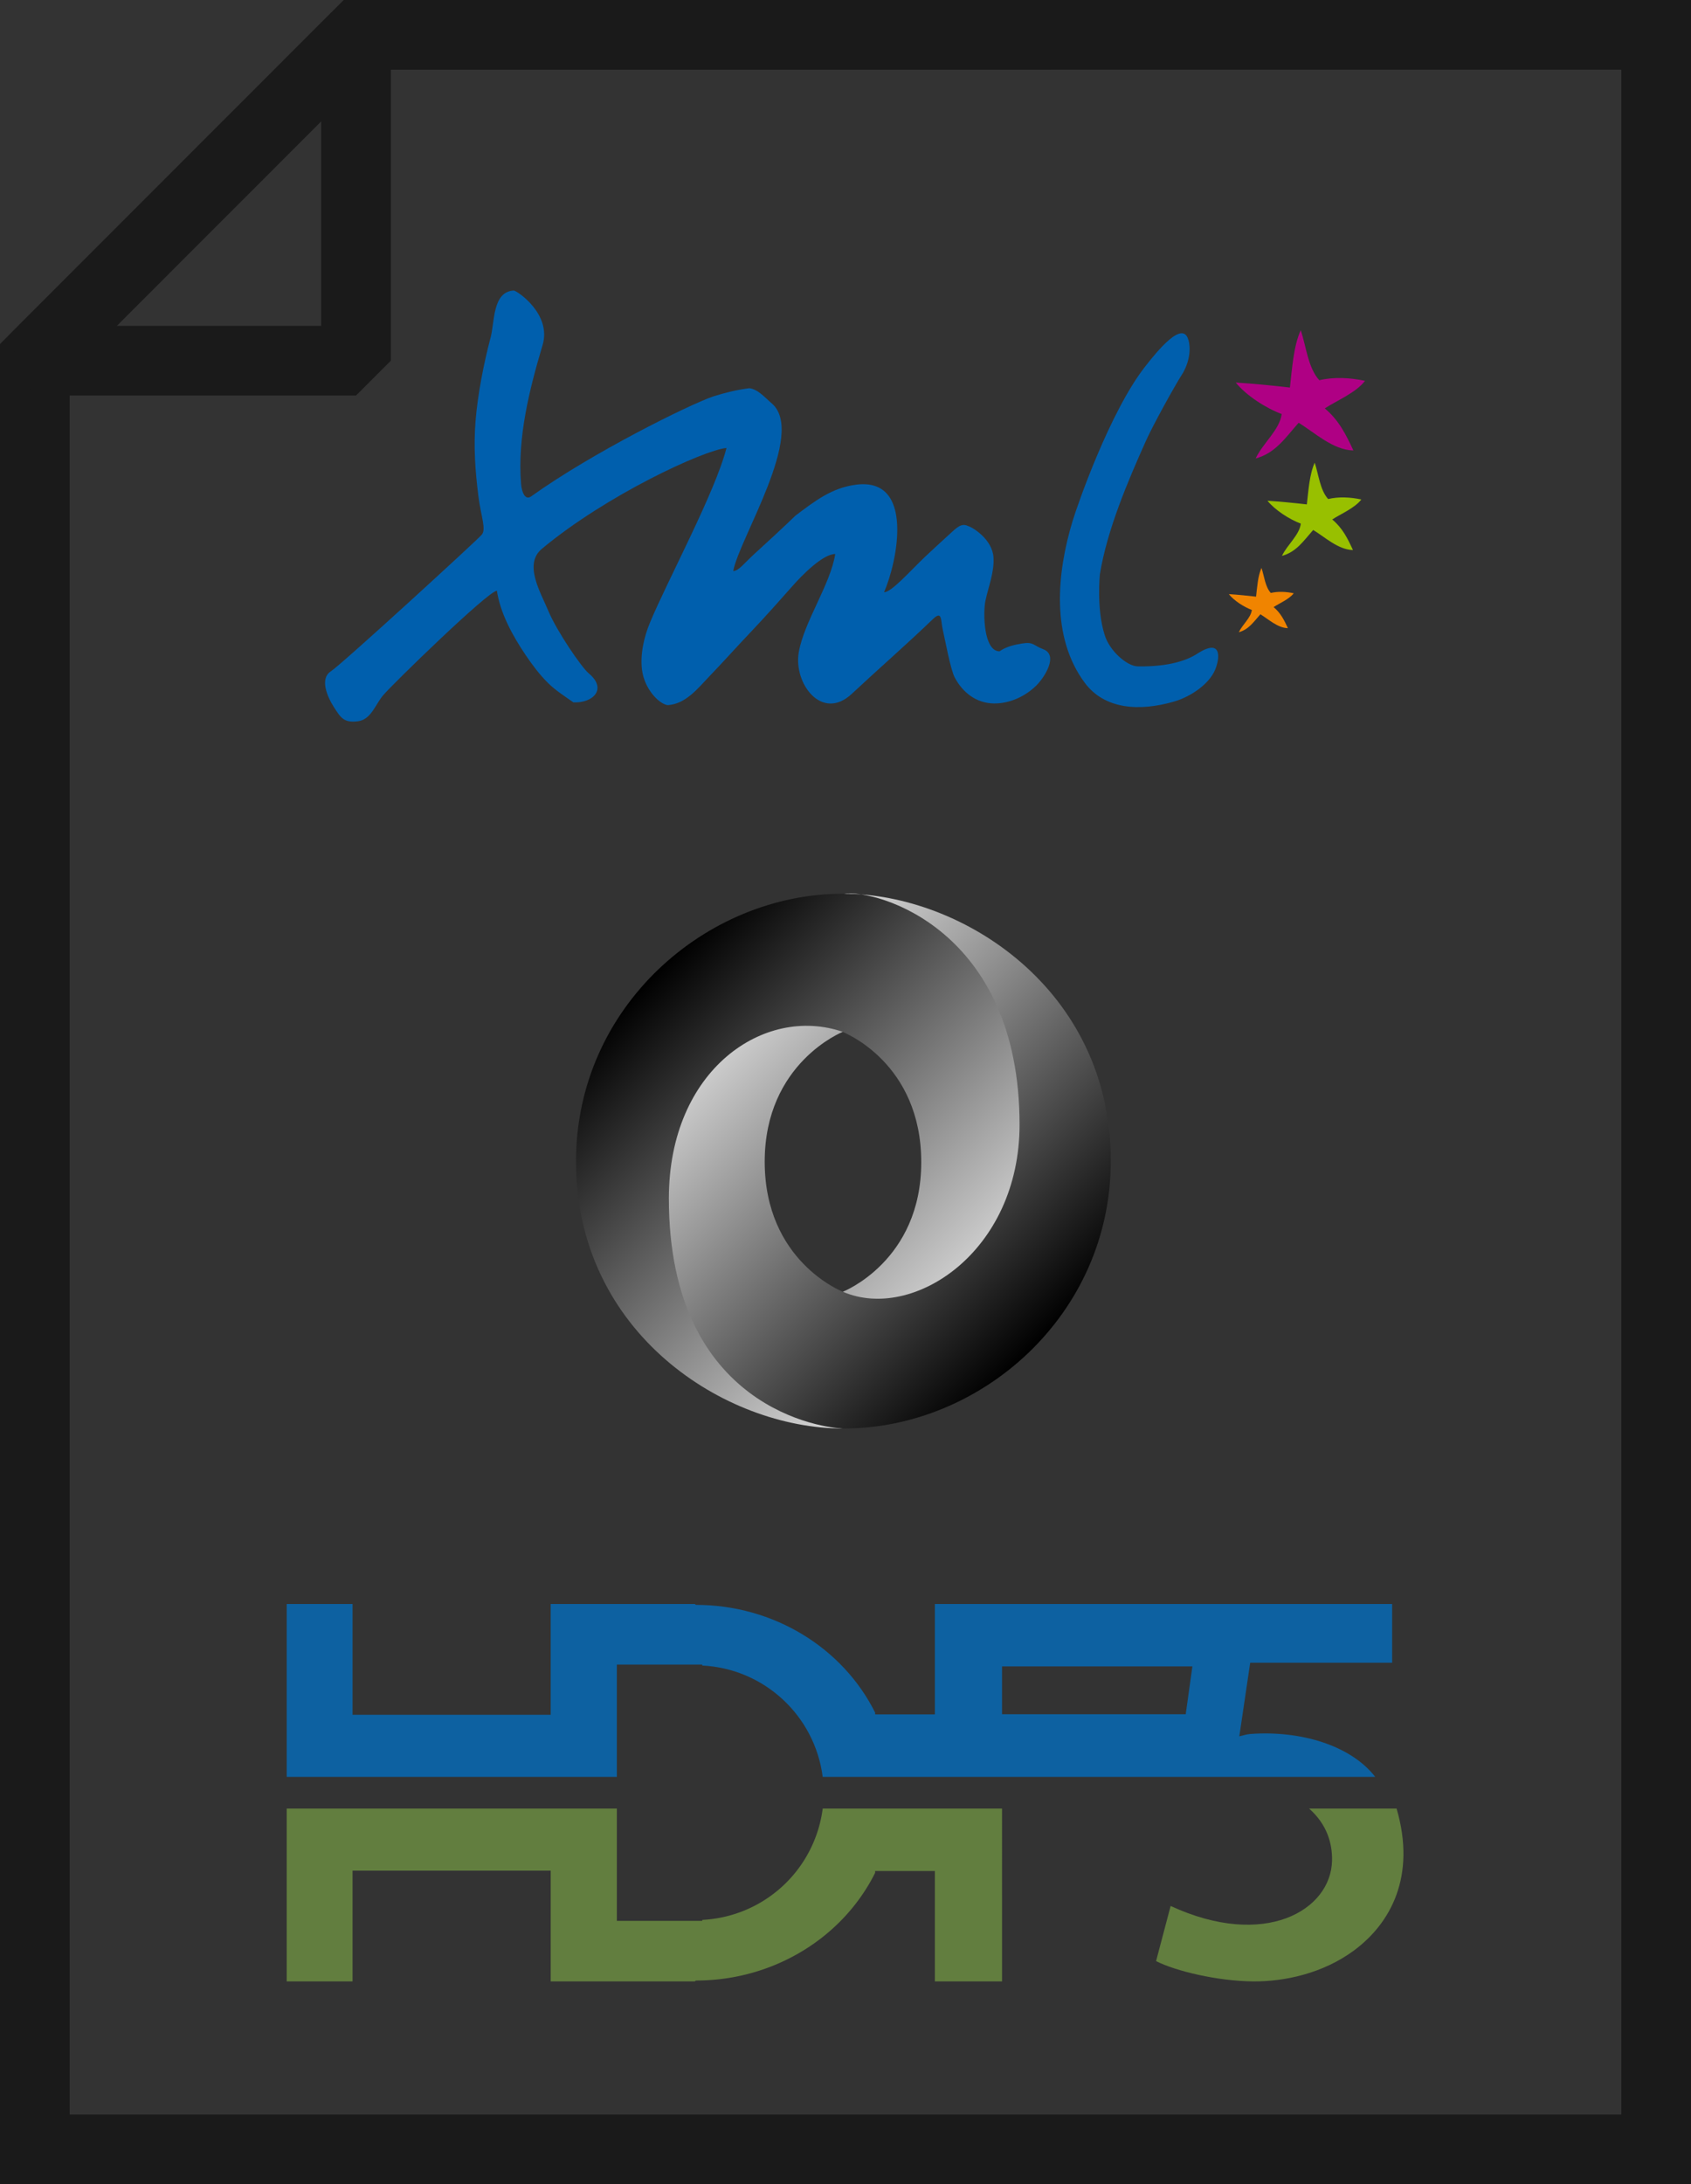 <?xml version="1.0" encoding="UTF-8" standalone="no"?>
<!-- Created with Inkscape (http://www.inkscape.org/) -->

<svg
   width="31.368mm"
   height="40.493mm"
   viewBox="0 0 31.368 40.493"
   version="1.1"
   id="svg1"
   inkscape:version="1.3 (0e150ed, 2023-07-21)"
   sodipodi:docname="datafile.svg"
   xmlns:inkscape="http://www.inkscape.org/namespaces/inkscape"
   xmlns:sodipodi="http://sodipodi.sourceforge.net/DTD/sodipodi-0.dtd"
   xmlns:xlink="http://www.w3.org/1999/xlink"
   xmlns="http://www.w3.org/2000/svg"
   xmlns:svg="http://www.w3.org/2000/svg">
  <rect x="0" y="0" width="31.368" height="40.493" fill="#333333" stroke="none"/>
  <sodipodi:namedview
     id="namedview1"
     pagecolor="#ffffff"
     bordercolor="#000000"
     borderopacity="0.25"
     inkscape:showpageshadow="2"
     inkscape:pageopacity="0.0"
     inkscape:pagecheckerboard="0"
     inkscape:deskcolor="#d1d1d1"
     inkscape:document-units="mm"
     inkscape:zoom="0.2102413"
     inkscape:cx="214.03977"
     inkscape:cy="57.077272"
     inkscape:window-width="1312"
     inkscape:window-height="449"
     inkscape:window-x="0"
     inkscape:window-y="25"
     inkscape:window-maximized="0"
     inkscape:current-layer="layer1" />
  <defs
     id="defs1">
    <linearGradient
       id="linearGradient3005"
       x1="-666.12"
       x2="-553.27"
       y1="413.04"
       y2="525.91"
       gradientTransform="matrix(0.999,0,0,0.999,689.01,-388.84)"
       gradientUnits="userSpaceOnUse"
       xlink:href="#linearGradient8385" />
    <linearGradient
       id="linearGradient8385">
      <stop
         offset="0"
         id="stop1" />
      <stop
         stop-color="#fff"
         offset="1"
         id="stop2" />
    </linearGradient>
    <linearGradient
       id="linearGradient3002"
       x1="-553.27"
       x2="-666.12"
       y1="525.91"
       y2="413.05"
       gradientTransform="matrix(0.999,0,0,0.999,689.01,-388.84)"
       gradientUnits="userSpaceOnUse"
       xlink:href="#linearGradient8385" />
  </defs>
  <g
     inkscape:label="Layer 1"
     inkscape:groupmode="layer"
     id="layer1"
     transform="translate(-47.36,-133.35)">
    <path
       style="fill:none;stroke:#1a1a1a;stroke-width:1.292;stroke-linecap:round;stroke-linejoin:miter;stroke-dasharray:none;paint-order:markers stroke fill"
       d="m 54.004,133.996 -5.998,5.999 v 33.203 h 30.076 v -39.202 z"
       id="path10"
       sodipodi:nodetypes="cccccc" />
    <path
       id="path11"
       style="fill:none;stroke:#1a1a1a;stroke-width:1.292;stroke-linecap:round;stroke-linejoin:bevel;paint-order:markers stroke fill"
       d="m 53.964,134.039 v 5.998 h -5.998 z"
       sodipodi:nodetypes="cccc" />
    <g
       id="g15487"
       transform="matrix(0.102,0,0,0.102,44.68,158.242)">
      <path
         id="path14796"
         style="fill:#0d61a1;fill-opacity:1;stroke:none;stroke-width:1;stroke-linecap:round;stroke-linejoin:round;stroke-dashoffset:4.762;paint-order:markers fill stroke"
         d="m 208.506,58.843 h 34.62 l -1.213,8.694 H 208.506 Z M 78.415,47.502 V 78.92 H 138.458 V 58.51 h 15.528 v 0.174 c 11.236,0.557 20.462,9.079 21.908,20.236 h 100.484 c -4.473,-5.732 -13.574,-8.471 -22.74,-7.793 -0.673,0.05 -1.32,0.284 -1.979,0.427 l 1.979,-13.375 h 25.815 V 47.502 H 196.294 V 67.567 H 185.427 V 67.24 C 179.561,55.477 166.985,47.661 152.835,47.66 l -0.201,-0.158 H 126.426 V 67.633 H 90.391 V 47.502 Z" />
      <path
         style="fill:#627e3f;fill-opacity:1;stroke:none;stroke-width:1;stroke-linecap:round;stroke-linejoin:round;stroke-dashoffset:4.762;paint-order:markers fill stroke"
         d="m 239.168,102.384 -2.647,10.021 c 3.592,1.836 11.25,3.638 17.646,3.693 5.659,0.049 12.675,-1.432 18.342,-5.621 6.68,-4.938 11.349,-13.502 7.751,-25.797 h -15.908 c 3.236,2.86 4.232,6.313 4.171,9.444 -0.176,9.051 -12.253,16.156 -29.355,8.26 z"
         id="path14806"
         sodipodi:nodetypes="ccssccsc" />
      <path
         style="fill:#627e3f;fill-opacity:1;stroke:none;stroke-width:1;stroke-linecap:round;stroke-linejoin:round;stroke-dashoffset:4.762;paint-order:markers fill stroke"
         d="m 78.415,84.68 v 31.418 h 11.977 V 95.967 h 36.035 v 20.131 h 26.207 l 0.201,-0.158 c 14.15,-6.8e-4 26.727,-7.817 32.592,-19.58 v -0.326 h 10.868 v 20.064 h 12.212 V 84.68 h -32.612 a 23.252,23.252 0 0 1 -21.908,20.236 v 0.174 H 138.458 V 84.68 Z"
         id="path14789" />
    </g>
    <g
       clip-rule="evenodd"
       fill-rule="evenodd"
       id="g5"
       transform="matrix(0.157,0,0,0.157,53.39,138.76)">&#10;<path
   d="m 114,11.3 c 0.252,-2.18 0.422,-4.9 1.28,-6.77 0.645,1.94 0.862,4.45 2.19,5.91 1.72,-0.405 3.63,-0.307 5.4,0.074 -1.06,1.4 -3.37,2.35 -4.75,3.25 1.66,1.4 2.47,3.03 3.38,4.97 -2.41,-0.046 -4.61,-2.14 -6.47,-3.27 -1.6,1.81 -2.73,3.57 -5.08,4.22 0.847,-1.81 2.83,-3.37 3.08,-5.25 -1.88,-0.701 -4.21,-2.2 -5.43,-3.72 1.94,0.116 4.46,0.364 6.4,0.591"
   fill="#af0084"
   id="path1-3" />
&#10;<path
   d="m 116,25.1 c 0.184,-1.58 0.308,-3.56 0.928,-4.92 0.469,1.41 0.627,3.23 1.59,4.29 1.24,-0.294 2.64,-0.224 3.92,0.053 -0.771,1.01 -2.44,1.71 -3.44,2.36 1.21,1.01 1.8,2.2 2.45,3.61 -1.75,-0.034 -3.35,-1.56 -4.7,-2.37 -1.16,1.31 -1.98,2.59 -3.69,3.06 0.615,-1.31 2.06,-2.45 2.23,-3.81 -1.36,-0.508 -3.05,-1.6 -3.94,-2.7 1.4,0.087 3.24,0.267 4.64,0.43"
   fill="#98c000"
   id="path2-3" />
&#10;<path
   d="m 110,36 c 0.126,-1.1 0.212,-2.46 0.641,-3.4 0.323,0.974 0.433,2.23 1.1,2.96 0.86,-0.203 1.82,-0.154 2.71,0.038 -0.534,0.699 -1.69,1.18 -2.38,1.63 0.834,0.701 1.24,1.52 1.69,2.49 -1.21,-0.021 -2.31,-1.07 -3.25,-1.64 -0.805,0.907 -1.37,1.79 -2.55,2.12 0.425,-0.906 1.42,-1.69 1.54,-2.63 -0.94,-0.352 -2.11,-1.1 -2.72,-1.87 0.971,0.06 2.24,0.184 3.21,0.298"
   fill="#f08400"
   id="path3-9" />
&#10;<path
   d="m 20.3,35.3 c -0.999,0 -12.3,11 -13.4,12.3 -0.918,1.02 -1.42,2.9 -3,3.11 -1.68,0.226 -2.06,-0.427 -2.87,-1.69 -0.765,-1.2 -1.69,-3.33 -0.353,-4.2 1.29,-0.829 17.3,-15.5 17.8,-16.1 0.622,-0.631 -0.062,-2.2 -0.359,-4.57 -0.382,-3.04 -0.576,-5.83 -0.342,-8.84 0.239,-3.09 0.979,-6.9 1.78,-9.9 0.493,-1.83 0.208,-5.45 2.76,-5.56 0.521,0.123 4.45,2.84 3.39,6.42 -1.53,5.13 -3,10.9 -2.55,16.4 0.087,1.06 0.514,1.98 1.19,1.49 7.25,-5.18 18.6,-10.8 21.5,-11.8 1.4,-0.446 2.83,-0.794 4.28,-0.976 1.04,0.123 1.83,1.1 2.65,1.79 4.11,3.52 -3.87,16 -4.55,19.8 0.639,0 1.33,-0.968 2.55,-2.07 1.3,-1.18 3.32,-3.04 4.81,-4.48 2.28,-1.71 4.27,-3.28 7.16,-3.65 6.95,-0.882 4.87,9.12 3.3,12.7 0.897,0 3.09,-2.52 4.84,-4.18 0.883,-0.837 1.86,-1.72 2.75,-2.54 1.06,-0.974 1.55,-1.48 2.35,-1.09 0.536,0.154 2.86,1.56 2.99,3.71 0.109,1.74 -0.605,3.45 -0.955,5.12 -0.291,1.4 -0.219,5.95 1.67,5.96 0.745,-0.538 1.72,-0.769 2.61,-0.917 1.43,-0.242 1.36,0.222 2.54,0.662 1.85,0.687 0.181,3.31 -0.792,4.28 -1.31,1.3 -3.18,2.16 -5.05,2.13 -2.06,-0.035 -3.68,-1.3 -4.61,-3.08 -0.507,-0.977 -1.16,-4.58 -1.41,-5.65 -0.252,-1.05 -0.033,-2.31 -1.15,-1.24 -3.15,3.03 -6.4,5.85 -9.6,8.84 -3.53,3.29 -6.9,-1.23 -6.26,-4.92 0.631,-3.61 3.75,-8.02 4.31,-11.6 -1.49,0 -4,2.6 -4.95,3.67 -1.54,1.74 -3.25,3.67 -4.99,5.5 -1.75,1.84 -3.25,3.53 -5.01,5.36 -1.27,1.32 -2.72,3.2 -4.86,3.32 -1.05,-0.166 -2.73,-1.92 -3.02,-4.15 -0.236,-1.86 0.235,-3.91 0.948,-5.62 2.06,-4.95 7.71,-15.4 9.03,-20.6 -2.71,0.261 -14.2,5.57 -21.8,11.9 -2.2,1.81 -0.169,5.13 0.751,7.34 0.985,2.36 3.89,6.63 4.76,7.36 2.28,1.89 0.459,3.56 -1.8,3.44 -0.959,-0.679 -2.12,-1.41 -3.02,-2.31 -0.978,-0.976 -1.82,-2.09 -2.59,-3.23 -1.56,-2.31 -3.05,-4.98 -3.45,-7.78"
   fill="#005fad"
   id="path4" />
&#10;<path
   d="m 102,5.68 c -0.646,-2.39 -3.64,1.26 -5.14,3.19 -4.15,5.34 -7.93,16.2 -8.54,18.2 -1.86,6.14 -2.58,13.7 1.44,19.1 2.34,3.15 6.46,3.39 10.5,2.23 2.08,-0.599 4.17,-2.09 4.88,-3.72 0.588,-1.35 0.893,-3.87 -2.08,-1.95 -1.15,0.744 -3.26,1.56 -7.04,1.5 -1.27,-0.021 -3.35,-1.84 -3.91,-3.72 -0.984,-3.06 -0.565,-7.15 -0.565,-7.15 0.86,-5.28 3.31,-11 5.46,-15.8 0.835,-1.85 3.38,-6.47 4.33,-7.94 0,0.001 1.22,-1.92 0.674,-3.96 z"
   fill="#005fad"
   id="path5" />
&#10;</g>
    <g
       fill-rule="evenodd"
       id="g3"
       transform="matrix(0.062,0,0,0.062,58.045,149.913)">
      <path
         d="m 79.865,119.1 c 35.398,48.255 70.04,-13.469 69.989,-50.587 C 149.794,24.627 105.313,0.099 79.836,0.099 38.944,0.099 0,33.895 0,80.135 0,131.531 44.64,160 79.836,160 71.871,158.853 45.33,153.166 44.973,92.033 44.733,50.686 58.461,34.167 79.778,41.434 c 0.477,0.177 23.514,9.264 23.514,38.951 0,29.56 -23.427,38.715 -23.427,38.715 z"
         color="#000000"
         fill="url(#linearGradient3005)"
         id="path2-0"
         style="fill:url(#linearGradient3005)" />
      <path
         d="M 79.823,41.401 C 56.433,33.339 27.78,52.617 27.78,91.23 27.78,154.278 74.501,160 80.164,160 121.056,160 160,126.204 160,79.964 160,28.568 115.36,0.099 80.164,0.099 c 9.748,-1.35 52.541,10.55 52.541,69.037 0,38.141 -31.953,58.905 -52.735,50.033 -0.477,-0.177 -23.514,-9.264 -23.514,-38.951 0,-29.56 23.367,-38.818 23.367,-38.818 z"
         color="#000000"
         fill="url(#linearGradient3002)"
         id="path3-4"
         style="fill:url(#linearGradient3002)" />
    </g>
  </g>
</svg>
